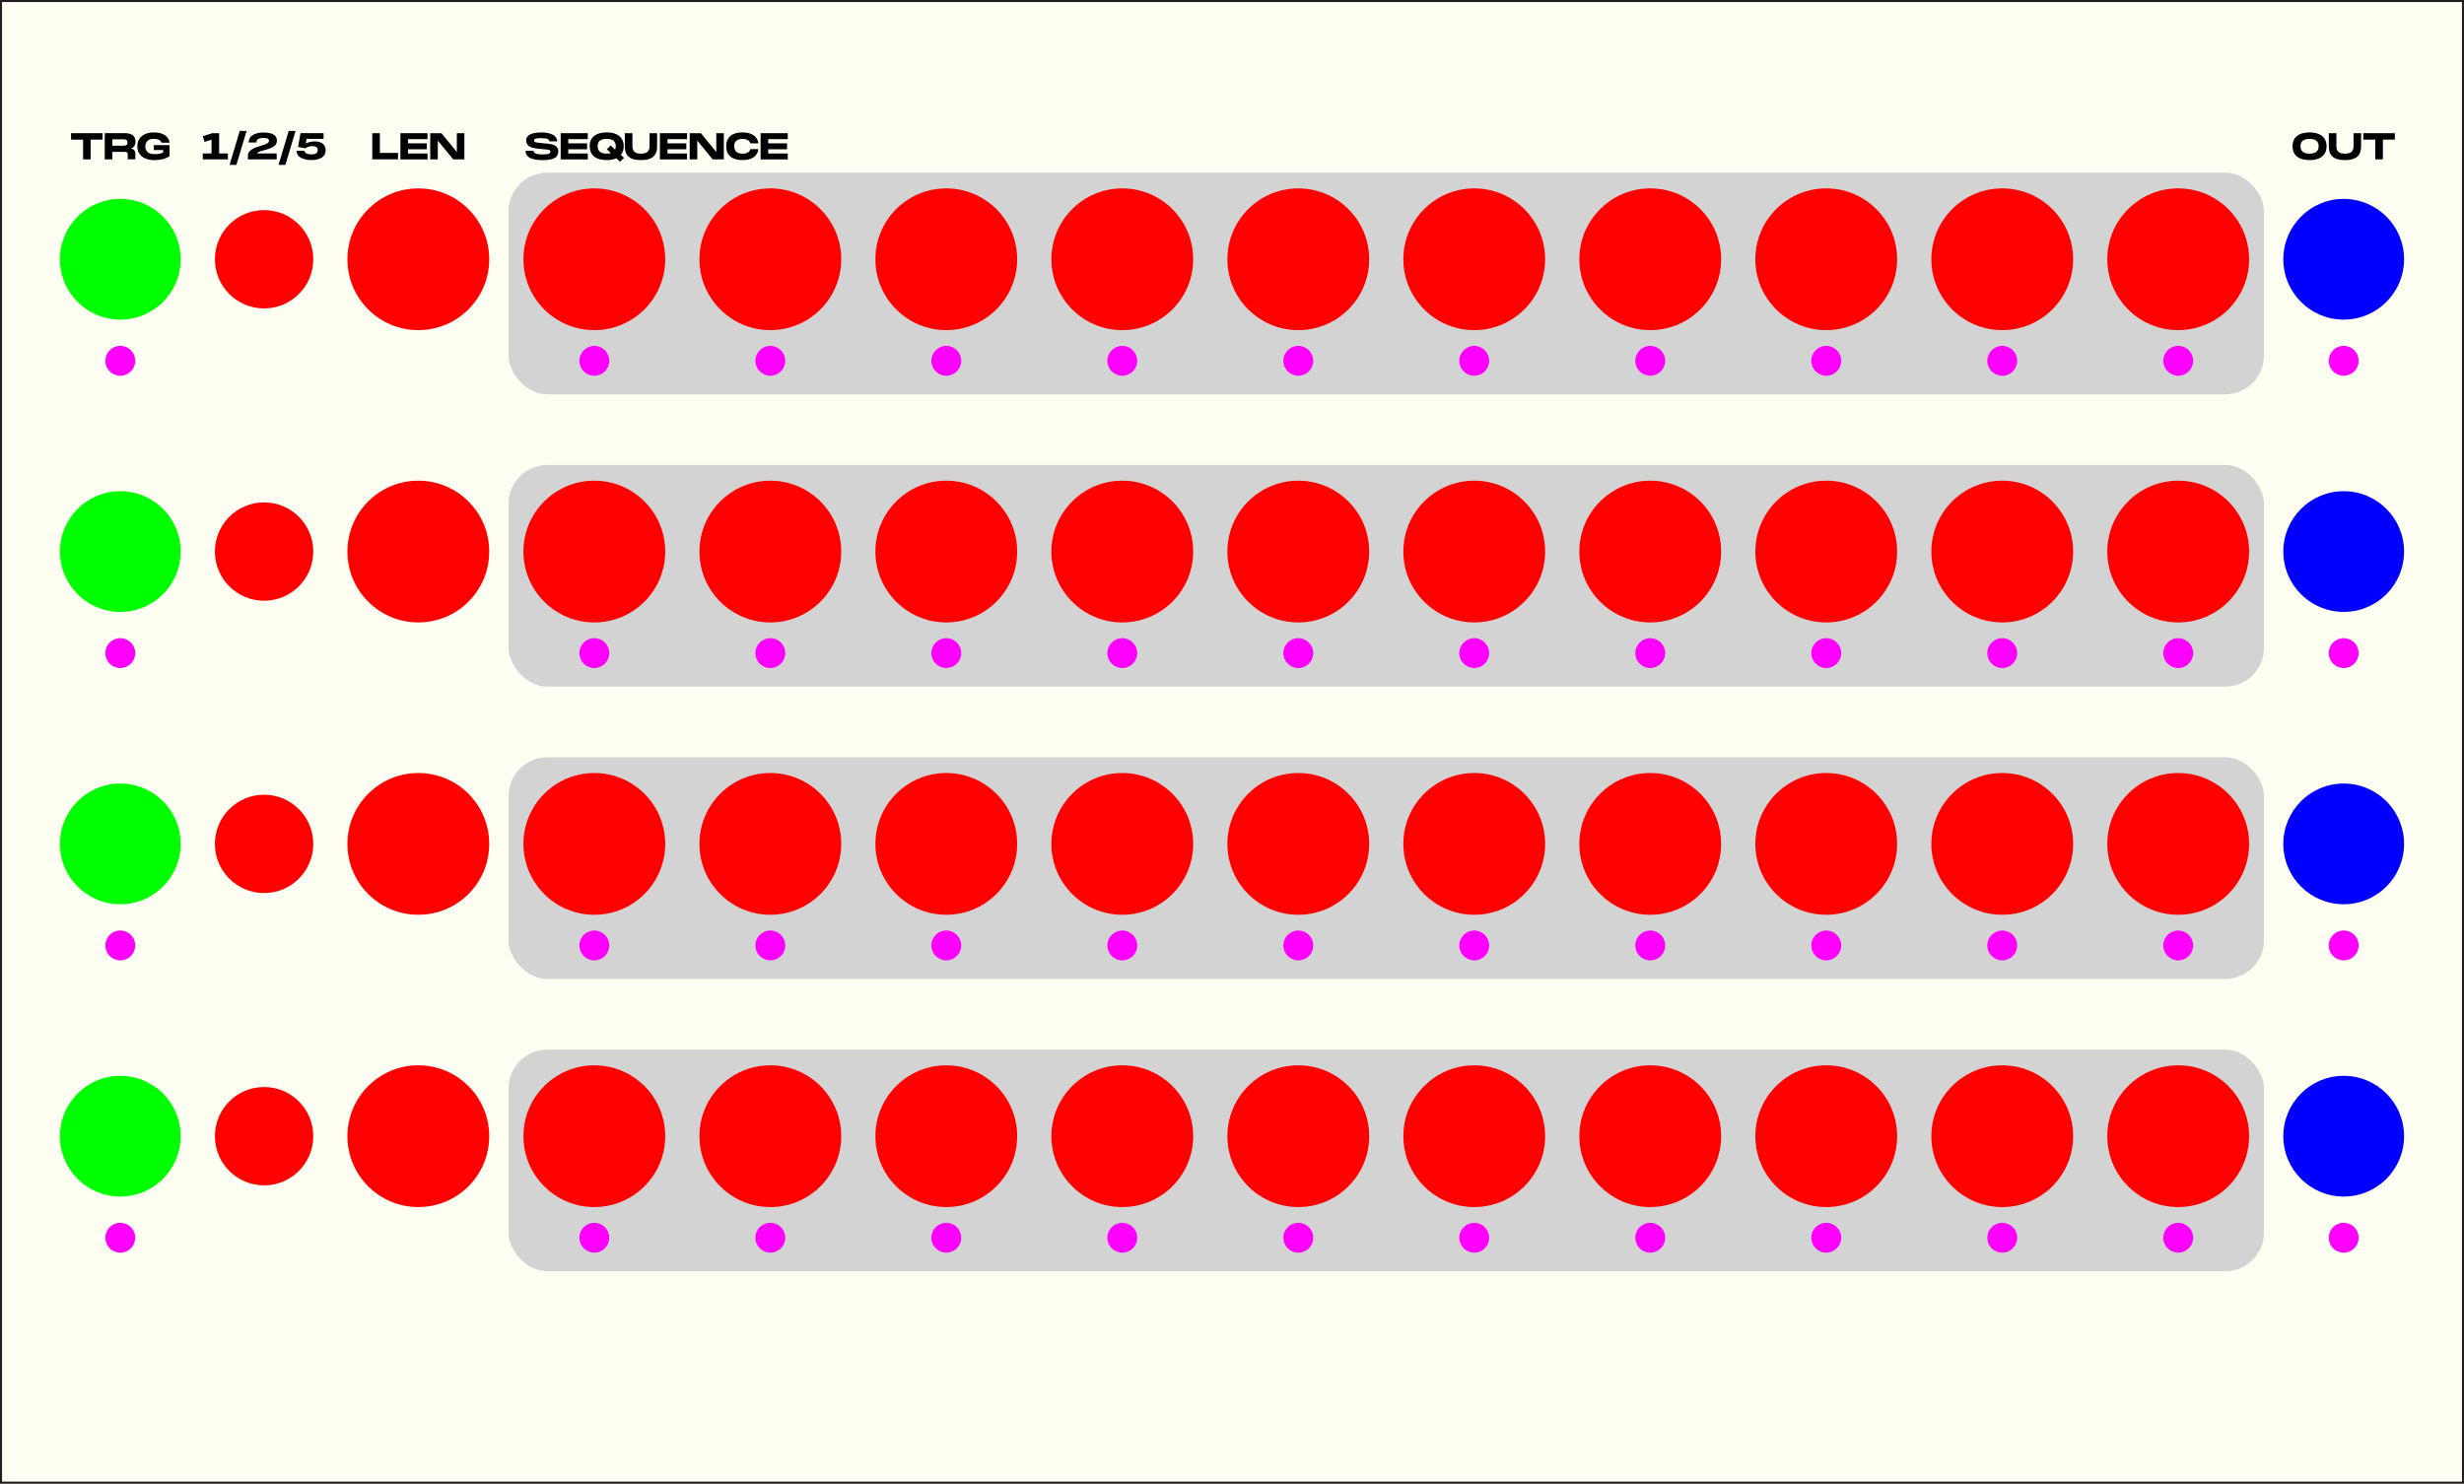 <?xml version="1.0" encoding="UTF-8"?>
<svg id="Layer_1" data-name="Layer 1" xmlns="http://www.w3.org/2000/svg" width="213.36mm" height="128.5mm" viewBox="0 0 604.8 364.25">
  <rect x="0" y="0" width="604.8" height="364.25" fill="#333333" stroke="none"/>
  <rect width="604.8" height="364.25" style="fill: #fffef3; stroke: #231f20; stroke-miterlimit: 10;"/>
  <g>
    <g>
      <rect x="124.83" y="42.39" width="430.87" height="54.42" rx="9.51" ry="9.51" style="fill: #d3d3d3;"/>
      <g>
        <circle cx="102.68" cy="63.65" r="17.4" style="fill: red;"/>
        <circle cx="145.88" cy="63.65" r="17.4" style="fill: red;"/>
        <circle cx="189.08" cy="63.65" r="17.4" style="fill: red;"/>
        <circle cx="232.27" cy="63.65" r="17.4" style="fill: red;"/>
        <circle cx="275.47" cy="63.65" r="17.4" style="fill: red;"/>
        <circle cx="318.67" cy="63.65" r="17.4" style="fill: red;"/>
        <circle cx="361.86" cy="63.65" r="17.4" style="fill: red;"/>
        <circle cx="405.06" cy="63.65" r="17.4" style="fill: red;"/>
        <circle cx="64.82" cy="63.65" r="12.07" style="fill: red;"/>
        <circle cx="29.53" cy="63.65" r="14.82" style="fill: lime;"/>
        <circle cx="575.27" cy="63.65" r="14.82" style="fill: blue;"/>
        <circle cx="448.26" cy="63.65" r="17.4" style="fill: red;"/>
        <circle cx="491.46" cy="63.65" r="17.4" style="fill: red;"/>
        <circle cx="534.65" cy="63.65" r="17.4" style="fill: red;"/>
      </g>
      <g>
        <path d="m130.96,37.02c0,.29.17.51.51.66.34.15.91.23,1.71.23.73,0,1.24-.05,1.51-.16.28-.11.41-.27.41-.49,0-.16-.05-.28-.15-.36-.1-.08-.3-.14-.59-.18-.29-.04-.78-.09-1.45-.13-.89-.06-1.61-.17-2.16-.32-.54-.15-.94-.37-1.21-.66-.26-.29-.39-.67-.39-1.14,0-.65.32-1.13.97-1.46s1.55-.49,2.7-.49c1.25,0,2.21.19,2.89.56.68.37,1.03.91,1.06,1.62h-1.94c0-.28-.16-.48-.49-.6-.32-.12-.85-.18-1.58-.18-.64,0-1.08.05-1.32.14-.24.1-.36.24-.36.43,0,.14.05.25.15.32.1.08.29.14.58.19.29.05.72.1,1.32.15.96.07,1.7.16,2.21.26s.92.29,1.23.56c.31.27.46.67.46,1.21,0,.78-.33,1.33-.98,1.65-.65.32-1.59.48-2.83.48-1.36,0-2.4-.18-3.11-.53s-1.09-.94-1.13-1.75h1.95Z"/>
        <path d="m137.62,32.7h6.66v1.46h-4.8v1.03h4.62v1.46h-4.62v1.03h4.8v1.46h-6.66v-6.43Z"/>
        <path d="m153.16,38.76l-.95.94-.92-.85c-.65.3-1.44.45-2.38.45-1.34,0-2.38-.3-3.09-.89-.72-.59-1.08-1.43-1.08-2.51s.36-1.91,1.08-2.5c.72-.59,1.75-.89,3.09-.89.89,0,1.65.13,2.28.4.62.27,1.1.65,1.42,1.16s.48,1.11.48,1.82c0,.86-.24,1.58-.71,2.13l.78.73Zm-3.22-1.17l-1-.94.94-.95,1.1,1.03c.11-.25.16-.53.16-.84,0-1.2-.74-1.8-2.23-1.8s-2.22.6-2.22,1.8.74,1.82,2.22,1.82c.4,0,.74-.04,1.03-.13Z"/>
        <path d="m161.29,35.99c0,1.11-.32,1.94-.96,2.49-.64.55-1.64.82-3,.82s-2.37-.27-3.01-.82c-.64-.55-.95-1.38-.95-2.49v-3.29h1.86v3.23c0,.53.15.96.44,1.29s.85.5,1.66.5,1.36-.17,1.66-.5c.3-.34.45-.76.45-1.29v-3.23h1.85v3.29Z"/>
        <path d="m161.98,32.7h6.66v1.46h-4.8v1.03h4.62v1.46h-4.62v1.03h4.8v1.46h-6.66v-6.43Z"/>
        <path d="m172.03,32.7l3.79,4.61v-4.61h1.85v6.43h-2.73l-3.79-4.61v4.61h-1.86v-6.43h2.74Z"/>
        <path d="m179.27,33.38c.69-.58,1.68-.87,2.97-.87,1.16,0,2.08.24,2.75.71s1.05,1.13,1.15,1.97h-1.98c-.07-.32-.26-.58-.58-.78-.32-.2-.77-.31-1.33-.31-.68,0-1.19.16-1.53.47-.34.31-.51.76-.51,1.33s.17,1.02.52,1.34c.34.32.85.48,1.53.48.56,0,1.01-.1,1.33-.31.32-.21.52-.47.58-.8h1.98c-.1.85-.48,1.51-1.15,1.98-.67.47-1.58.71-2.75.71-1.29,0-2.28-.29-2.97-.87-.69-.58-1.03-1.43-1.03-2.53s.34-1.94,1.03-2.52Z"/>
        <path d="m186.7,32.7h6.66v1.46h-4.8v1.03h4.62v1.46h-4.62v1.03h4.8v1.46h-6.66v-6.43Z"/>
      </g>
      <g>
        <path d="m91.38,32.7h1.86v4.84h4.46v1.58h-6.32v-6.43Z"/>
        <path d="m98.28,32.7h6.66v1.46h-4.8v1.03h4.62v1.46h-4.62v1.03h4.8v1.46h-6.66v-6.43Z"/>
        <path d="m108.34,32.7l3.79,4.61v-4.61h1.85v6.43h-2.73l-3.79-4.61v4.61h-1.86v-6.43h2.74Z"/>
      </g>
      <g>
        <path d="m52.06,32.7h1.73v4.97h2.15v1.46h-6.17v-1.46h2.15v-3.39s-1.71.56-1.71.56l-.44-1.41,2.29-.72Z"/>
        <path d="m58.84,32.15h1.68l-2.49,8.33h-1.68l2.49-8.33Z"/>
        <path d="m67.5,35.67c-.3.31-.67.54-1.08.71s-.95.33-1.6.5c-.55.14-.95.27-1.21.38-.26.11-.43.25-.5.41h4.8v1.46h-7.06v-.88c.01-.47.17-.87.48-1.18.31-.31.67-.56,1.09-.73.42-.17.96-.36,1.62-.55.47-.14.83-.25,1.09-.35.26-.1.47-.21.64-.36.17-.14.26-.31.26-.5,0-.23-.1-.41-.3-.54-.2-.12-.55-.18-1.06-.18-.57,0-1,.09-1.29.27-.29.18-.43.46-.43.85h-1.94c.05-.85.42-1.47,1.08-1.86.67-.39,1.54-.59,2.62-.59s1.83.16,2.4.49c.58.33.86.82.86,1.48,0,.48-.15.87-.45,1.18Z"/>
        <path d="m70.86,32.15h1.68l-2.49,8.33h-1.68l2.49-8.33Z"/>
        <path d="m78.71,34.99c.39.17.7.42.91.73s.32.7.32,1.13c0,.77-.3,1.38-.9,1.8-.6.43-1.45.64-2.54.64s-1.95-.18-2.63-.55c-.69-.37-1.05-.94-1.08-1.71h1.95c.03.28.19.49.48.64s.7.23,1.24.23.9-.09,1.15-.27c.25-.18.38-.44.38-.77,0-.66-.45-.99-1.36-.99-.29,0-.57.04-.83.12s-.56.22-.92.42l-1.72-.35.6-3.37h5.66v1.4h-4.17l-.18,1.12c.34-.16.69-.28,1.04-.36.35-.08.75-.13,1.2-.13.53,0,.99.09,1.38.26Z"/>
      </g>
      <g>
        <path d="m17.44,34.28v-1.58h7.74v1.58h-2.93v4.84h-1.86v-4.84h-2.94Z"/>
        <path d="m32.92,36.85c.2.21.29.5.29.85v1.41h-1.85v-1.06c0-.21-.02-.37-.06-.47s-.12-.18-.23-.22c-.11-.05-.27-.07-.49-.07h-3.01v1.83h-1.86v-6.43h4.93c.85,0,1.49.17,1.94.51.44.34.67.84.67,1.52,0,.9-.38,1.49-1.14,1.77.35.03.62.15.81.36Zm-5.34-2.64v1.56h2.61c.25,0,.45-.01.59-.04.14-.02.26-.09.36-.21.1-.11.15-.29.15-.53s-.05-.42-.15-.54c-.1-.11-.22-.18-.36-.21-.14-.03-.34-.04-.59-.04h-2.61Z"/>
        <path d="m34.23,34.06c.34-.51.81-.9,1.43-1.16.61-.26,1.32-.39,2.13-.39.74,0,1.4.11,1.96.32.56.22,1,.51,1.32.9.32.38.5.81.54,1.3h-1.98c-.07-.27-.25-.49-.56-.67-.31-.18-.73-.27-1.28-.27-.76,0-1.31.18-1.63.54s-.49.8-.49,1.32.17.99.52,1.35c.34.36.96.54,1.83.54.41,0,.77-.03,1.08-.09s.62-.16.94-.3v-.61h-2.28v-1.21h3.85v2.75c-.63.35-1.23.6-1.81.73-.58.13-1.2.2-1.88.2-.85,0-1.59-.13-2.22-.4-.63-.26-1.12-.65-1.47-1.16-.35-.51-.52-1.12-.52-1.85s.17-1.33.51-1.84Z"/>
      </g>
      <g>
        <path d="m563.79,38.41c-.72-.59-1.08-1.43-1.08-2.51s.36-1.91,1.08-2.5c.72-.59,1.75-.89,3.1-.89.89,0,1.65.13,2.28.4.62.27,1.1.65,1.42,1.16s.48,1.11.48,1.82-.16,1.32-.48,1.83c-.32.51-.79.9-1.42,1.17s-1.38.41-2.28.41c-1.34,0-2.38-.3-3.1-.89Zm5.33-2.51c0-1.2-.74-1.8-2.23-1.8s-2.22.6-2.22,1.8.74,1.82,2.22,1.82,2.23-.61,2.23-1.82Z"/>
        <path d="m579.54,35.99c0,1.11-.32,1.94-.96,2.49-.64.55-1.64.82-3,.82s-2.37-.27-3.01-.82c-.64-.55-.95-1.38-.95-2.49v-3.29h1.86v3.23c0,.53.15.96.44,1.29s.85.5,1.66.5,1.36-.17,1.66-.5c.3-.34.45-.76.45-1.29v-3.23h1.85v3.29Z"/>
        <path d="m580.08,34.28v-1.58h7.74v1.58h-2.93v4.84h-1.86v-4.84h-2.94Z"/>
      </g>
      <circle cx="145.88" cy="88.58" r="3.67" style="fill: #f0f;"/>
      <circle cx="29.53" cy="88.58" r="3.67" style="fill: #f0f;"/>
      <circle cx="189.08" cy="88.58" r="3.67" style="fill: #f0f;"/>
      <circle cx="232.27" cy="88.58" r="3.67" style="fill: #f0f;"/>
      <circle cx="275.47" cy="88.58" r="3.67" style="fill: #f0f;"/>
      <circle cx="318.67" cy="88.58" r="3.67" style="fill: #f0f;"/>
      <circle cx="361.86" cy="88.58" r="3.67" style="fill: #f0f;"/>
      <circle cx="405.06" cy="88.58" r="3.67" style="fill: #f0f;"/>
      <circle cx="448.26" cy="88.58" r="3.67" style="fill: #f0f;"/>
      <circle cx="491.46" cy="88.58" r="3.67" style="fill: #f0f;"/>
      <circle cx="534.65" cy="88.58" r="3.67" style="fill: #f0f;"/>
      <circle cx="575.27" cy="88.58" r="3.67" style="fill: #f0f;"/>
    </g>
    <g>
      <rect x="124.83" y="114.15" width="430.87" height="54.42" rx="9.51" ry="9.51" style="fill: #d3d3d3;"/>
      <g>
        <circle cx="102.68" cy="135.41" r="17.4" style="fill: red;"/>
        <circle cx="145.88" cy="135.41" r="17.4" style="fill: red;"/>
        <circle cx="189.08" cy="135.41" r="17.4" style="fill: red;"/>
        <circle cx="232.27" cy="135.41" r="17.4" style="fill: red;"/>
        <circle cx="275.47" cy="135.41" r="17.4" style="fill: red;"/>
        <circle cx="318.67" cy="135.41" r="17.4" style="fill: red;"/>
        <circle cx="361.86" cy="135.41" r="17.4" style="fill: red;"/>
        <circle cx="405.06" cy="135.41" r="17.4" style="fill: red;"/>
        <circle cx="64.82" cy="135.41" r="12.07" style="fill: red;"/>
        <circle cx="29.53" cy="135.41" r="14.82" style="fill: lime;"/>
        <circle cx="575.27" cy="135.41" r="14.82" style="fill: blue;"/>
        <circle cx="448.26" cy="135.41" r="17.4" style="fill: red;"/>
        <circle cx="491.46" cy="135.41" r="17.4" style="fill: red;"/>
        <circle cx="534.65" cy="135.41" r="17.4" style="fill: red;"/>
      </g>
      <circle cx="145.88" cy="160.34" r="3.67" style="fill: #f0f;"/>
      <circle cx="29.53" cy="160.34" r="3.67" style="fill: #f0f;"/>
      <circle cx="189.08" cy="160.34" r="3.67" style="fill: #f0f;"/>
      <circle cx="232.27" cy="160.34" r="3.67" style="fill: #f0f;"/>
      <circle cx="275.47" cy="160.34" r="3.67" style="fill: #f0f;"/>
      <circle cx="318.67" cy="160.34" r="3.67" style="fill: #f0f;"/>
      <circle cx="361.86" cy="160.34" r="3.67" style="fill: #f0f;"/>
      <circle cx="405.06" cy="160.34" r="3.67" style="fill: #f0f;"/>
      <circle cx="448.26" cy="160.34" r="3.67" style="fill: #f0f;"/>
      <circle cx="491.46" cy="160.34" r="3.67" style="fill: #f0f;"/>
      <circle cx="534.65" cy="160.34" r="3.67" style="fill: #f0f;"/>
      <circle cx="575.27" cy="160.34" r="3.67" style="fill: #f0f;"/>
    </g>
    <g>
      <rect x="124.83" y="185.92" width="430.87" height="54.42" rx="9.51" ry="9.51" style="fill: #d3d3d3;"/>
      <g>
        <circle cx="102.68" cy="207.18" r="17.4" style="fill: red;"/>
        <circle cx="145.88" cy="207.18" r="17.4" style="fill: red;"/>
        <circle cx="189.08" cy="207.18" r="17.4" style="fill: red;"/>
        <circle cx="232.27" cy="207.18" r="17.4" style="fill: red;"/>
        <circle cx="275.47" cy="207.18" r="17.4" style="fill: red;"/>
        <circle cx="318.67" cy="207.18" r="17.4" style="fill: red;"/>
        <circle cx="361.86" cy="207.18" r="17.4" style="fill: red;"/>
        <circle cx="405.06" cy="207.18" r="17.4" style="fill: red;"/>
        <circle cx="64.82" cy="207.18" r="12.07" style="fill: red;"/>
        <circle cx="29.53" cy="207.18" r="14.82" style="fill: lime;"/>
        <circle cx="575.27" cy="207.18" r="14.82" style="fill: blue;"/>
        <circle cx="448.26" cy="207.18" r="17.4" style="fill: red;"/>
        <circle cx="491.46" cy="207.18" r="17.4" style="fill: red;"/>
        <circle cx="534.65" cy="207.18" r="17.4" style="fill: red;"/>
      </g>
      <circle cx="145.88" cy="232.11" r="3.67" style="fill: #f0f;"/>
      <circle cx="29.53" cy="232.11" r="3.67" style="fill: #f0f;"/>
      <circle cx="189.08" cy="232.11" r="3.67" style="fill: #f0f;"/>
      <circle cx="232.27" cy="232.11" r="3.67" style="fill: #f0f;"/>
      <circle cx="275.47" cy="232.11" r="3.67" style="fill: #f0f;"/>
      <circle cx="318.67" cy="232.11" r="3.67" style="fill: #f0f;"/>
      <circle cx="361.86" cy="232.11" r="3.67" style="fill: #f0f;"/>
      <circle cx="405.06" cy="232.11" r="3.67" style="fill: #f0f;"/>
      <circle cx="448.26" cy="232.11" r="3.67" style="fill: #f0f;"/>
      <circle cx="491.46" cy="232.11" r="3.67" style="fill: #f0f;"/>
      <circle cx="534.65" cy="232.11" r="3.67" style="fill: #f0f;"/>
      <circle cx="575.27" cy="232.11" r="3.67" style="fill: #f0f;"/>
    </g>
    <g>
      <rect x="124.83" y="257.68" width="430.87" height="54.42" rx="9.51" ry="9.51" style="fill: #d3d3d3;"/>
      <g>
        <circle cx="102.68" cy="278.94" r="17.4" style="fill: red;"/>
        <circle cx="145.88" cy="278.94" r="17.4" style="fill: red;"/>
        <circle cx="189.08" cy="278.94" r="17.4" style="fill: red;"/>
        <circle cx="232.27" cy="278.94" r="17.4" style="fill: red;"/>
        <circle cx="275.47" cy="278.94" r="17.4" style="fill: red;"/>
        <circle cx="318.67" cy="278.94" r="17.4" style="fill: red;"/>
        <circle cx="361.86" cy="278.94" r="17.4" style="fill: red;"/>
        <circle cx="405.06" cy="278.94" r="17.4" style="fill: red;"/>
        <circle cx="64.82" cy="278.94" r="12.07" style="fill: red;"/>
        <circle cx="29.53" cy="278.94" r="14.82" style="fill: lime;"/>
        <circle cx="575.27" cy="278.94" r="14.82" style="fill: blue;"/>
        <circle cx="448.26" cy="278.94" r="17.4" style="fill: red;"/>
        <circle cx="491.46" cy="278.94" r="17.4" style="fill: red;"/>
        <circle cx="534.65" cy="278.94" r="17.4" style="fill: red;"/>
      </g>
      <circle cx="145.88" cy="303.87" r="3.67" style="fill: #f0f;"/>
      <circle cx="29.53" cy="303.87" r="3.67" style="fill: #f0f;"/>
      <circle cx="189.08" cy="303.87" r="3.67" style="fill: #f0f;"/>
      <circle cx="232.27" cy="303.87" r="3.67" style="fill: #f0f;"/>
      <circle cx="275.47" cy="303.87" r="3.67" style="fill: #f0f;"/>
      <circle cx="318.67" cy="303.87" r="3.67" style="fill: #f0f;"/>
      <circle cx="361.86" cy="303.87" r="3.67" style="fill: #f0f;"/>
      <circle cx="405.06" cy="303.87" r="3.67" style="fill: #f0f;"/>
      <circle cx="448.26" cy="303.87" r="3.67" style="fill: #f0f;"/>
      <circle cx="491.46" cy="303.87" r="3.67" style="fill: #f0f;"/>
      <circle cx="534.65" cy="303.87" r="3.67" style="fill: #f0f;"/>
      <circle cx="575.27" cy="303.87" r="3.67" style="fill: #f0f;"/>
    </g>
  </g>
</svg>